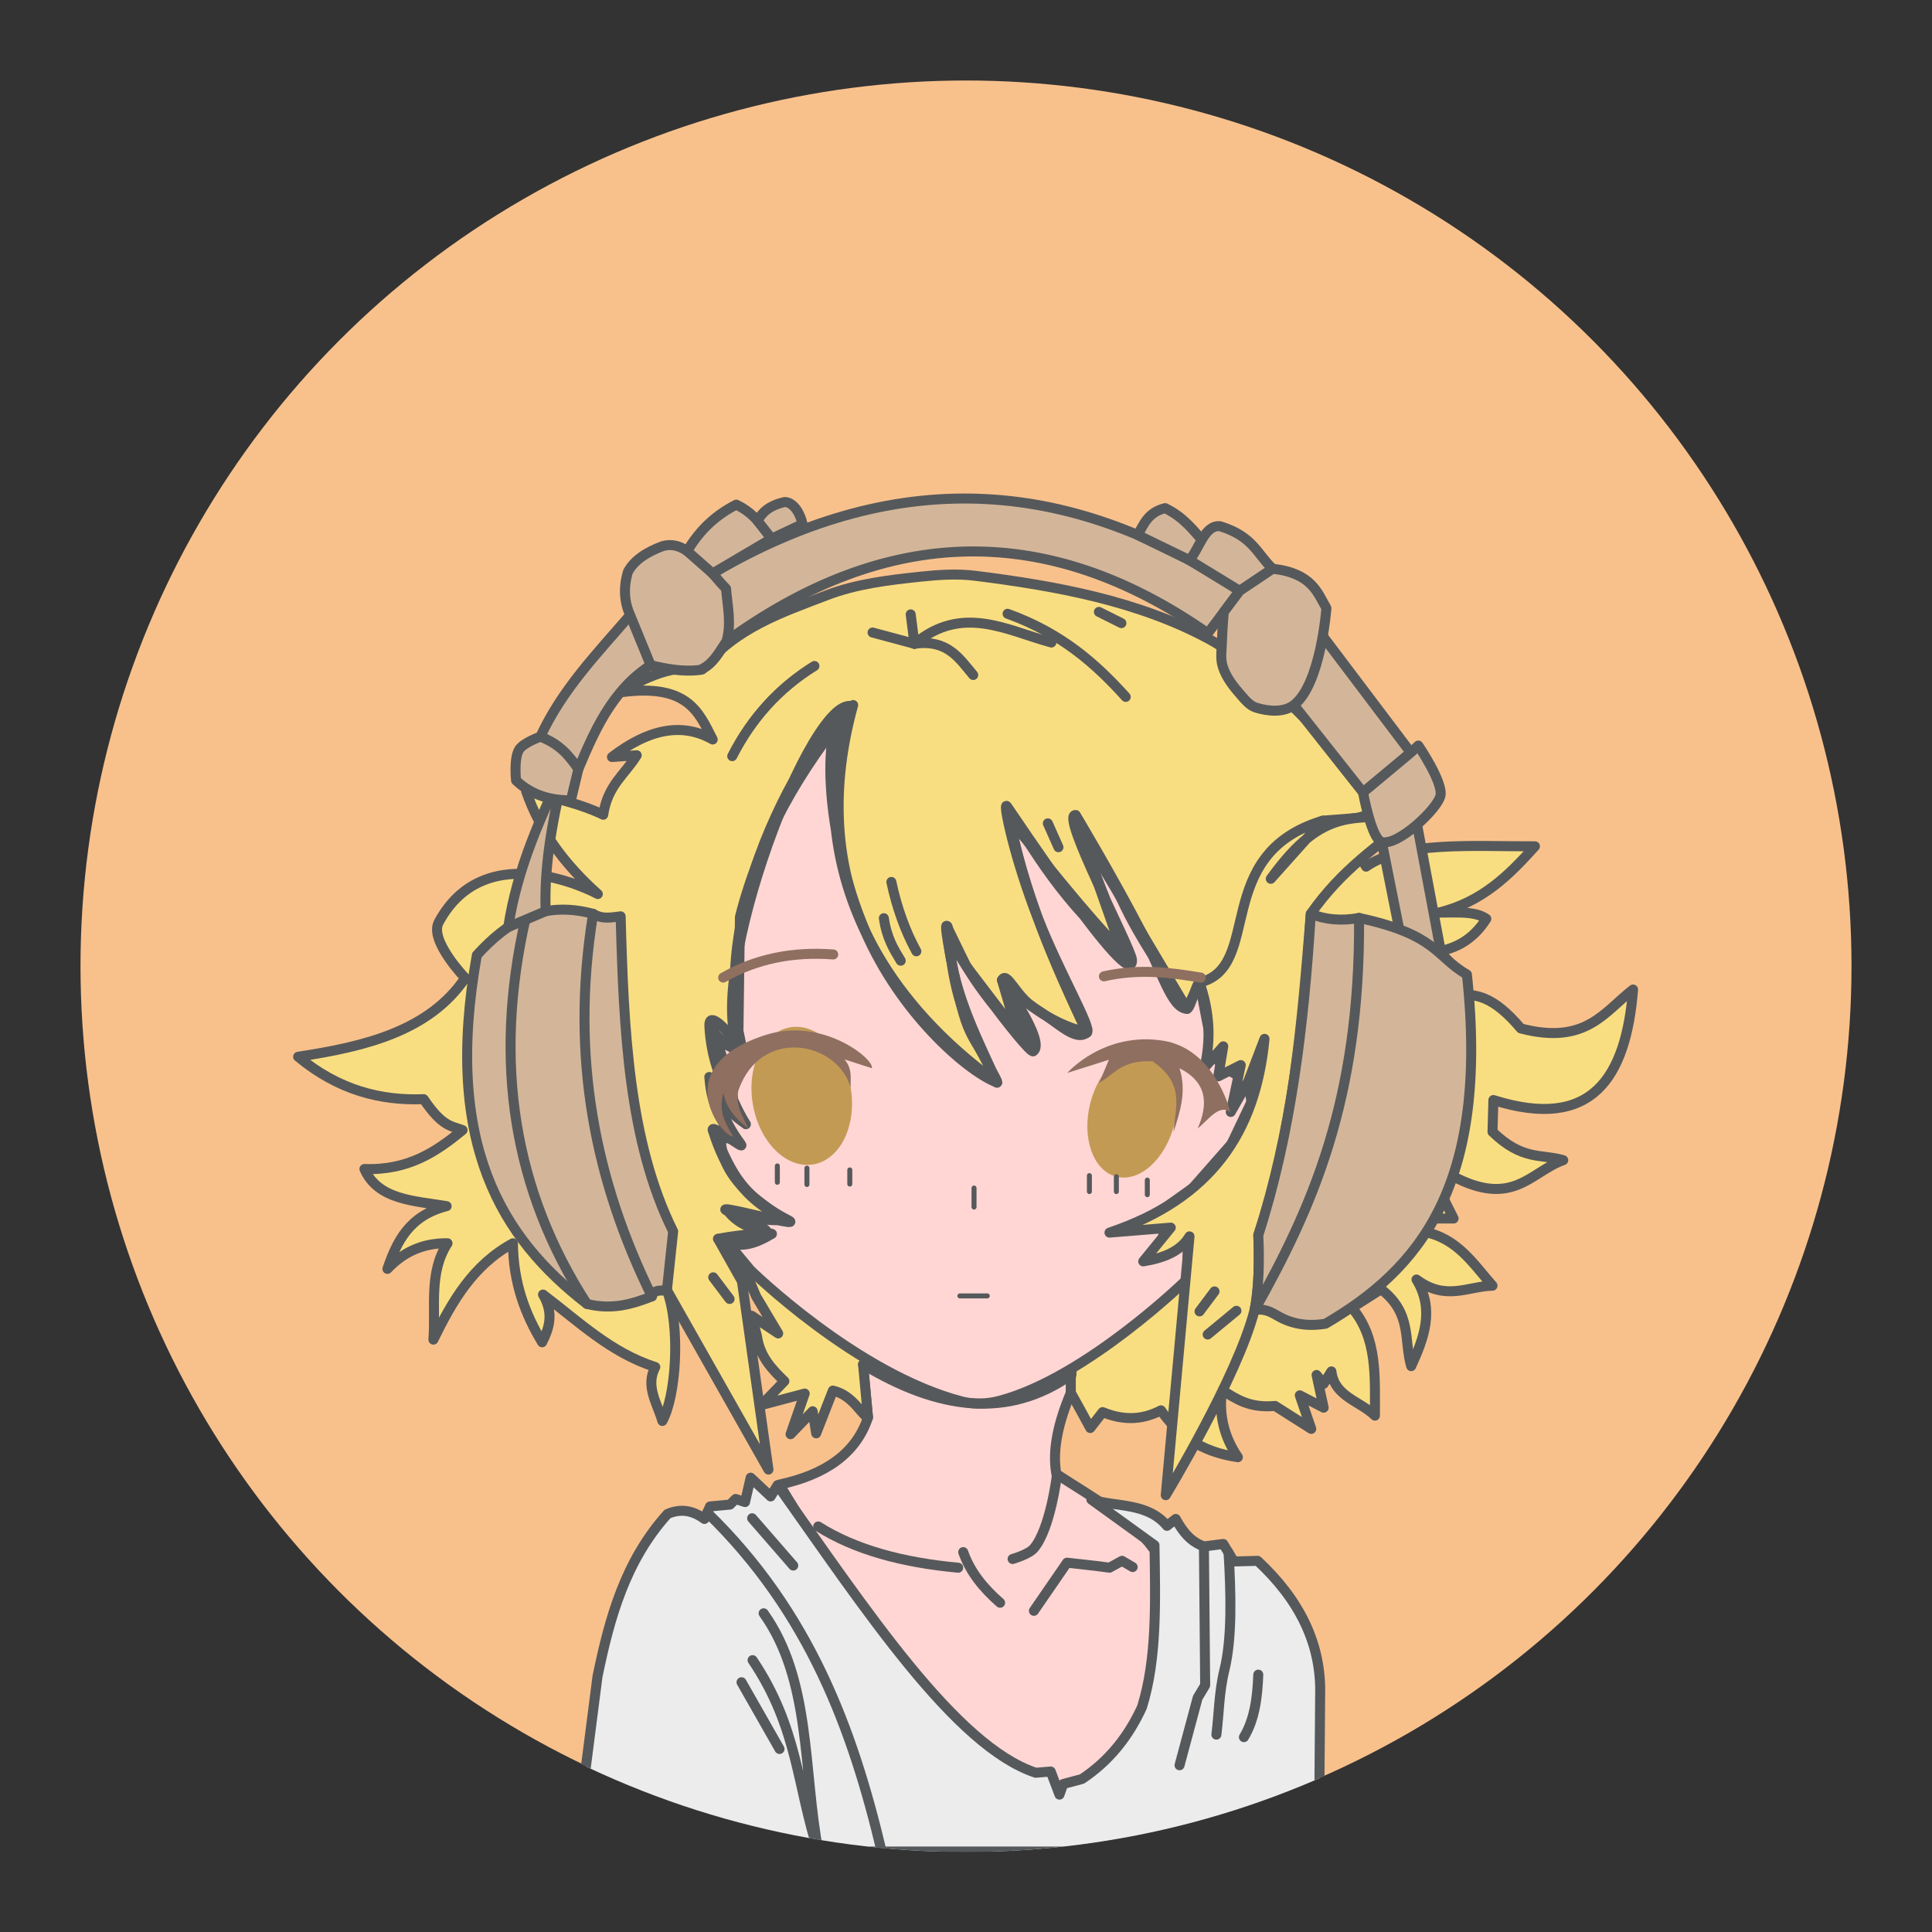 <?xml version="1.0" encoding="UTF-8"?>
<svg version="1.1" viewBox="0 0 192 192" xmlns="http://www.w3.org/2000/svg">
 <rect x="0" y="0" width="192" height="192" fill="#333333" stroke="none"/>
 <defs>
  <clipPath id="clipPath62">
   <circle class="a" cx="-205.77" cy="69.21" r="177.13" style="fill:#f8c18c"/>
  </clipPath>
 </defs>
 <circle class="a" cx="96" cy="96" r="88" style="fill:#f8c18c"/>
 <g transform="matrix(.497 0 0 .497 198.23 61.616)" clip-path="url(#clipPath62)">
  <path d="m-225.29 159.46c-2.402 7.273-8.648 11.472-17.713 13.415l37.5 61.375 25.625 5.25 12.75-18.375 4.625-27.625-1.25-10.375-4.625 2.375c-4.038-5.63-12.059-10.066-19.25-14.75-0.875-4.864 0.443-10.386 2.893-16.247l0.177-4.419c-13.927-0.413-17.088 3.873-31.893 2.568l-9.826-3.805z" style="fill:#ffd6d4;stroke-linecap:round;stroke-linejoin:round;stroke-width:2;stroke:#56595b"/>
  <path d="m-255.27 123.74 4.773 8.485 5.303 37.653-20.311-35.882c2.773 7.492 1.821 21.254-0.902 26.16-1.028-3.539-3.453-6.938-1.414-10.783-8.953-2.872-15.362-9.137-22.451-14.496 2.214 3.802 1.223 6.73-0.177 9.546-3.379-5.596-5.775-11.879-5.834-19.799-8 4.348-12.178 11.637-15.91 19.269 0.513-6.501-0.987-13.368 2.828-19.269-5.075-0.071-8.944 1.868-12.021 5.127 1.89-5.515 4.372-10.648 11.844-12.551-6.528-1.077-13.738-1.246-16.44-7.425 8.828 0.318 14.405-3.501 19.622-7.778-2.188-0.849-4.007-0.59-7.778-6.187-8.67 0.346-17.098-1.843-25.102-8.485 13.477-2.043 26.182-5.141 33.411-15.733 0 0-7.245-7.513-5.303-11.137 9.554-17.829 31.82-5.657 31.82-5.657-6.46-5.762-11.521-12.414-14.319-20.506 5.969 1.271 11.431 2.711 15.401 4.648 0.856-5.891 4.362-8.073 6.696-11.896l-4.95 0.354c7.028-5.397 13.782-7.101 20.144-3.505-2.853-5.573-5.065-11.671-19.79-9.223 5.565-2.191 10.275-5.951 17.678-4.773 6.549-8.293 15.896-11.384 24.926-14.849 5.945-2.281 12.406-3.039 18.738-3.712 3.633-0.386 7.335-0.631 10.96-0.177 16.056 2.011 32.624 5.01 46.846 12.728 10.452 5.672 26.606 23.767 26.606 23.767l11.578 4.694c-1.667 3.311-3.874 6.245-8.839 7.248l-6.718 0.53c6.548 3.796 6.785 6.33 8.662 9.192 7.261-5.114 21.114-4.024 33.764-4.066-5.14 5.702-10.527 11.157-19.269 13.258 3.5 0.015 7.31-0.358 9.546 1.237-2.155 3.421-5.236 5.784-9.723 6.541 3.405 2.375 4.66 5.287 4.066 8.662 3.397-0.12 6.869-0.016 12.551 6.718 12.998 3.401 16.679-3.325 22.451-7.778-1.421 17.693-8.248 28.31-27.931 22.097l-0.177 6.364c6.018 5.797 9.626 4.365 14.142 5.657-6.617 2.37-10.083 9.715-22.451 3.005l-2.121 3.359 2.652 5.303h-5.303l-0.707 2.652c6.723 1.231 9.912 6.39 13.789 10.783-4.961 0.12-9.345 3.127-15.203-1.237 3.632 5.984 1.534 11.667-1.061 17.324-1.511-5.157 0.26-10.52-6.01-15.38l-5.834 3.712c5.164 6.054 4.57 13.907 4.596 21.567-2.997-2.939-8.122-3.797-8.705-8.848l-1.548 2.484-1.414-1.768 1.414 6.541-4.773-2.475 2.298 6.718-7.248-4.596c-5.08 0.484-7.793-1.399-10.607-3.182-0.702 5.183 0.553 9.584 3.182 13.435-7.555-1.068-12.143-4.646-15.38-9.369-4.071 2.12-7.929 1.893-11.667 0.354l-2.475 3.182-2.121-3.889-1.768-3.182v-2.828l0.177-1.591-41.719-1.237 0.987 10.614c-1.4-0.595-3.009-4.45-7.019-5.371l-3.337 8.546-0.707-4.419-4.419 4.596 2.828-8.132-8.662 2.298 4.596-4.773c-2.523-2.425-4.92-4.955-5.48-9.016l-1.061-4.066 5.303 3.535-4.419-7.425-2.298-5.48z" style="fill:#f9de81;stroke-linejoin:round;stroke-width:2;stroke:#56595b"/>
  <path d="m-206.48 156.27c-21.14-5.483-42.32-26.289-42.32-26.289l-4.48-5.403c2.645-0.371 5.28-0.77 7.579-2.151l-3.617-3.023 7.514 0.614c-6.173-4.254-12.533-8.4-12.908-16.011l1.207-0.506c0.244-1.006-1.207-4.469-1.154-5.704 0.06-1.382 2.376 0.422 2.435-0.872 0.132-2.913-2.155-8.948-3.309-13.047l5.277 2.873-0.938-4.565 0.3-22.823c3.88-15.384 11.762-29.389 22.638-42.363-9.296 33.648 4.624 58.306 28.75 75.5-5.019-11.182-5.523-6.861-8.612-21.889-2.287-11.127-1.388-9.361-1.388-9.361l3.868 7.96 10.272 13.485-3.14-10.695c5.265 5.272 10.837 9.189 17 10.5-6.212-13.475-12.409-26.962-15.5-42.684 7.415 8.975 14.549 18.197 22.578 26.636l-9.041-25.643 21.962 36.941 2.5-5.25 2.875 14.875 3.125 2.75 3.75 2.125 0.635 4.109-3.985 8.406-7.764 8.825-5.237 3.716-5.413 3.324 5.275 1.435-2.238 4.871 6.615-2.815-0.027 7.62s-20.109 19.698-37.486 24.354c-2.448 0.656-5.148 0.813-7.601 0.177z" style="fill:#ffd6d4;stroke-linecap:round;stroke-linejoin:round;stroke-width:2;stroke:#56595b"/>
  <path d="m-255.27 123.74c4.325 2.321 7.6 0.862 10.766-0.994-3.196-0.87-6.466-1.576-8.75-4.5 3.871 1.489 7.894 1.908 12 1.75-8.706-3.721-12.618-10.282-15-17.75l5.5 2.5c-3.442-3.267-5.864-7.397-6.25-13.25 1.609 4.006 3.991 7.129 7.25 9.25-3.554-5.688-5.279-12.682-7.25-19.5 2.49 3.514 4.574 4.183 6.75 5.5-8.758-32.988 19.029-70.467 21.243-69.561-0.942 0.871-15.833 42.243 29.507 75.311-4.247-9.586-9.244-18.49-10-31.25 3.934 10.376 10.746 17.515 17.25 25l-6.25-14.25c2.065 2.04 4.233 4.009 6.663 5.724 2.923 2.063 6.236 3.76 10.337 4.776-6.481-13.821-12.789-27.833-16-45.25 6.395 11.155 13.656 21.905 25 30.75-2.822-6.294-6.429-13.534-11.25-29 13.553 23.002 5.551 13.375 22.25 38.75l2.5-5.25c1.985 5.667 2.348 11.333 1 17l3.75-4.25-1 6 4.5-2.25-2 9.375 3.5-6.125 3.25-8.5c-1.808 18.753-10.701 31.89-31 38.75l12.25-1-5.5 6.75c4.088-0.662 7.487-2.013 9.25-5l-4.75 51.75s14.384-23.742 17.75-37c1.232-4.852 0.75-15 0.75-15 6.957-20.552 8.753-42.395 10.5-64.25 6.198-8.896 13.609-13.747 20.75-19.5-11.937 0.689-18.026-2.375-28.75 12.5l10.4-11.622c-22.381 6.755-11.83 29.236-24.65 32.372-0.664 0.162-1.821 5.264-2.5 5.25-3.066-0.065-4.97-7.331-9.05-15.222-5.661-10.95-13.2-23.528-13.2-23.528-3.315-0.385 11.201 26.723 11.25 29 0.155 7.215-24.282-29.847-25-30.75-0.98-1.232 1.592 10.754 6.155 22.304 4.454 11.275 10.905 22.096 9.845 22.946-2.359 1.891-5.707-2-10.337-4.776-3.813-2.286-5.666-7.699-6.663-5.724 0 0 8.933 12.4 6.25 14.25-0.899 0.62-18.645-22.725-17.25-25 0.461-0.751 0.161 7.309 2.752 15.431 2.562 8.031 8.021 16.123 7.248 15.819-6.29-2.473-19.478-14.276-26.311-30.225-8.199-19.138-9.126-42.864-3.196-45.086-8.794-0.071-30.428 58.802-21.243 69.561 3.087 3.616-7.052-10.998-6.75-5.5 0.325 5.919 2.033 11.814 7.25 19.5 0.808 1.19-7.92-10.673-7.25-9.25 2.11 4.479 2.293 7.973 6.25 13.25 1.382 1.843-6.619-4.775-5.5-2.5 3.409 6.933 4.506 12.335 15 17.75 3.625 1.871-16.162-3.714-12-1.75 12.438 5.87 8.336 3.459-2.016 5.494z" style="fill:#f9de81;stroke-linejoin:round;stroke-width:2;stroke:#56595b"/>
  <ellipse transform="rotate(-9.479)" cx="-250.95" cy="54.565" rx="9.923" ry="13.898" style="fill:#c39a54"/>
  <path d="m-228.75 93.515c-2.592-9.262-17.975-12.281-22.451 0.53-0.666 3.042 0.939 5.226 1.944 7.601-2.451-1.856-4.376-4.042-4.95-7.071-1.076 3.828 0.505 6.207 1.945 8.662-2.035 0.407-13.605-13.982 6.718-20.329 11.161-3.486 21.507 4.834 21.036 6.718l-5.48-1.768c1.615 1.886 1.167 3.771 1.237 5.657z" style="fill:#8e6f60"/>
  <ellipse transform="rotate(14.182)" cx="-143" cy="138" rx="8.662" ry="12.949" style="fill:#c39a54"/>
  <path d="m-185.44 90.562s7.27-8.33 19.188-6.438c10.408 1.653 13.438 14.312 13.438 14.312-2.188-1.76-4.375 1.453-6.562 3.25 2.232-5.068 1.794-9.323-3.625-12.062 1.479 4.691 0.087 8.707-1.188 12.75 0.258-4.746 2.472-9.536-4.188-14.125-6.118-0.351-7.606 2.538-10.688 4.312l1.938-4.625z" style="fill:#8e6f60"/>
  <path d="m-237.5 109.6v3.27" style="fill:none;stroke-linecap:round;stroke-linejoin:round;stroke:#56595b"/>
  <path d="m-228.93 109.96v2.828" style="fill:none;stroke-linecap:round;stroke-linejoin:round;stroke:#56595b"/>
  <path d="m-243.42 109.16v3.27" style="fill:none;stroke-linecap:round;stroke-linejoin:round;stroke:#56595b"/>
  <path d="m-204.09 113.58v3.801" style="fill:none;stroke-linecap:round;stroke-linejoin:round;stroke:#56595b"/>
  <path d="m-206.92 135.15h5.48" style="fill:none;stroke-linecap:round;stroke-linejoin:round;stroke:#56595b"/>
  <path d="m-181.02 111.1v3.182" style="fill:none;stroke-linecap:round;stroke-linejoin:round;stroke:#56595b"/>
  <path d="m-175.63 111.32v2.969" style="fill:none;stroke-linecap:round;stroke-linejoin:round;stroke:#56595b"/>
  <path d="m-169.44 111.99v2.917" style="fill:none;stroke-linecap:round;stroke-linejoin:round;stroke:#56595b"/>
  <path d="m-232.25 66.875c-8.163-0.616-15.503 0.908-22 4.625" style="fill:none;stroke-linecap:round;stroke-linejoin:round;stroke-width:2;stroke:#8e6f60"/>
  <path d="m-178.12 71.25c7.091-1.604 13.266-0.764 19.375 0.25" style="fill:none;stroke-linecap:round;stroke-linejoin:round;stroke-width:2;stroke:#8e6f60"/>
  <path d="m-216 4.75c6.648-0.931 8.952 2.932 11.75 6.25" style="fill:none;stroke-linecap:round;stroke-linejoin:round;stroke-width:2;stroke:#56595b"/>
  <path d="m-188.62 4.5c-8.977-2.425-17.776-7.712-27.375 0.25" style="fill:none;stroke-linecap:round;stroke-linejoin:round;stroke-width:2;stroke:#56595b"/>
  <path d="m-216.75-1.125 0.75 5.875" style="fill:#f9de81;stroke-linecap:round;stroke-linejoin:round;stroke-width:2;stroke:#56595b"/>
  <path d="m-224.38 2.5 8.375 2.25" style="fill:#f9de81;stroke-linecap:round;stroke-linejoin:round;stroke-width:2;stroke:#56595b"/>
  <path d="m-197.38-1.25c10.891 3.933 17.683 10.052 23.625 16.625" style="fill:none;stroke-linecap:round;stroke-linejoin:round;stroke-width:2;stroke:#56595b"/>
  <path d="m-179.12-1.625 4.5 2.25" style="fill:none;stroke-linecap:round;stroke-linejoin:round;stroke-width:2;stroke:#56595b"/>
  <path d="m-236 9.192c-7.152 4.426-12.587 10.479-16.44 18.031" style="fill:none;stroke-linecap:round;stroke-linejoin:round;stroke-width:2;stroke:#56595b"/>
  <path d="m-220.62 52.375c1.092 5.117 2.741 9.758 5 13.875" style="fill:none;stroke-linecap:round;stroke-linejoin:round;stroke-width:2;stroke:#56595b"/>
  <path d="m-222.12 59.625c0.575 3.97 1.994 6.239 3.375 8.5" style="fill:none;stroke-linecap:round;stroke-linejoin:round;stroke-width:2;stroke:#56595b"/>
  <path d="m-189.33 40.659 2.121 4.773" style="fill:none;stroke-linecap:round;stroke-linejoin:round;stroke-width:2;stroke:#56595b"/>
  <path d="m-151.62 138.12-5.75 4.75" style="fill:none;stroke-linecap:round;stroke-linejoin:round;stroke-width:2;stroke:#56595b"/>
  <path d="m-156 134.25-3 4" style="fill:none;stroke-linecap:round;stroke-linejoin:round;stroke-width:2;stroke:#56595b"/>
  <path d="m-256.24 131.43 3.27 4.331" style="fill:none;stroke-linecap:round;stroke-linejoin:round;stroke-width:2;stroke:#56595b"/>
  <path d="m-274.75 59.25c-1.833 0.216-3.667 0.641-5.5-0.5-10.531-2.813-17.344 1.811-23.25 8.25-6.739 37.714 4.907 56.531 22 69.75 5.059 1.262 9.091 0.03 13-1.5 0.483-1.58 1.914-1.027 3-1.25l1.25-11.75c-8.927-17.985-9.887-40.396-10.5-63z" style="fill:#d3b69a;stroke-linecap:round;stroke-linejoin:round;stroke-width:2;stroke:#56595b"/>
  <path d="m-293.71 59.45c-6.665 29.107-2.336 54.793 12.211 77.3" style="fill:none;stroke-linecap:round;stroke-linejoin:round;stroke-width:2;stroke:#56595b"/>
  <path d="m-280.25 58.75c-4.719 28.822 0.564 53.797 11.75 76.5" style="fill:none;stroke-linecap:round;stroke-linejoin:round;stroke-width:2;stroke:#56595b"/>
  <path d="m-297.23 61.402c1.8-11.742 6.507-22.238 11.558-32.587-2.442 9.804-4.431 19.608-4.075 29.412z" style="fill:#d3b69a;stroke-linecap:round;stroke-linejoin:round;stroke-width:2;stroke:#56595b"/>
  <path d="m-290.8 23.335c4.326-9.426 11.371-16.677 17.943-24.307l6.099 8.839c-8.948 4.744-12.805 13.25-16.44 21.92z" style="fill:#d3b69a;stroke-linecap:round;stroke-linejoin:round;stroke-width:2;stroke:#56595b"/>
  <path d="m-256.37-9.307c38.145-22.426 72.91-18.373 105.4 3.474l-6.364 8.485c-32.085-22.428-64.17-21.707-96.255 1.591z" style="fill:#d3b69a;stroke-linecap:round;stroke-linejoin:round;stroke-width:2;stroke:#56595b"/>
  <path d="m-266.4-14.761c-3.138 1.184-5.638 2.767-6.894 5.127-0.93 3.127-0.749 6.007 0.442 8.662l4.101 10.012c3.201 0.751 6.431 1.359 9.864 0.948 2.608-1.075 3.81-3.556 5.303-5.745 1.025-3.506 0.195-7.012-0.088-10.518-2.476-2.504-3.838-5.009-7.778-7.513-1.65-1.157-3.3-1.465-4.95-0.972z" style="fill:#d3b69a;stroke-linecap:round;stroke-linejoin:round;stroke-width:2;stroke:#56595b"/>
  <path d="m-290.8 23.335c4.066 1.538 5.836 3.994 7.601 6.452l-1.503 6.276c-3.957-0.011-7.708-0.915-10.96-3.978 0 0-0.488-4.435 0.619-6.187 0.883-1.397 4.243-2.563 4.243-2.563z" style="fill:#d3b69a;stroke-linecap:round;stroke-linejoin:round;stroke-width:2;stroke:#56595b"/>
  <path d="m-261.45-13.789c2.162-3.597 5.067-6.857 9.811-9.281 3.725 1.756 5.116 4.386 7.071 6.806l-11.8 6.956z" style="fill:#d3b69a;stroke-linecap:round;stroke-linejoin:round;stroke-width:2;stroke:#56595b"/>
  <path d="m-247.36-19.825c0.841-1.647 2.259-3.064 5.443-3.775 1.913 0.08 3.186 2.639 3.535 4.419l-6.187 2.917z" style="fill:#d3b69a;stroke-linecap:round;stroke-linejoin:round;stroke-width:2;stroke:#56595b"/>
  <path d="m-161.01-11.969-10.358-5.033c1.239-2.129 2.029-4.515 5.493-5.372 3.748 1.831 5.684 4.495 7.933 7.015z" style="fill:#d3b69a;stroke-linecap:round;stroke-linejoin:round;stroke-width:2;stroke:#56595b"/>
  <path d="m-150.97-5.834 6.592-4.416c-3.118-2.931-3.886-6.463-10.5-8.5-3.106-0.337-4.125 4.434-6.135 6.781z" style="fill:#d3b69a;stroke-linecap:round;stroke-linejoin:round;stroke-width:2;stroke:#56595b"/>
  <path d="m-134.35 3.226 17.594 23.291-9.546 7.955-13.818-17.471z" style="fill:#d3b69a;stroke-linecap:round;stroke-linejoin:round;stroke-width:2;stroke:#56595b"/>
  <path d="m-150.97-5.834 6.592-4.416c7.854 0.869 8.974 4.829 10.75 7.875 0 0-1.103 15.218-6.5 19.375-2.018 1.554-5.201 1.283-7.625 0.5-1.183-0.382-2.051-1.444-2.875-2.375-1.539-1.74-3.072-3.653-3.75-5.875-0.511-1.674-0.159-3.5-0.125-5.25 0.036-1.867 0.351-5.591 0.351-5.591z" style="fill:#d3b69a;stroke-linecap:round;stroke-linejoin:round;stroke-width:2;stroke:#56595b"/>
  <path d="m-122.55 44.39 3.489 17.485 9 8.062-5.441-29.033z" style="fill:#d3b69a;stroke-linecap:round;stroke-linejoin:round;stroke-width:2;stroke:#56595b"/>
  <path d="m-136.75 58.75c2.962 1.204 6.185 1.453 9.648 0.824 15.568 3.346 15.323 7.689 21.567 11.314 4.584 42.492-9.761 59.024-28.284 69.827-4.242 0.683-7.317-0.21-9.899-1.768-1.223-0.693-2.484-1.317-4.281-0.946 0.85-4.535 1.011-9.604 0.75-15 6.541-20.313 9.128-42.061 10.5-64.25z" style="fill:#d3b69a;stroke-linecap:round;stroke-linejoin:round;stroke-width:2;stroke:#56595b"/>
  <path d="m-116.76 26.517 1.503-1.414s5.082 7.434 4.419 10.076c-0.686 2.738-8.577 10.083-11.712 9.212-2.084-0.579-3.756-9.919-3.756-9.919z" style="fill:#d3b69a;stroke-linecap:round;stroke-linejoin:round;stroke-width:2;stroke:#56595b"/>
  <path d="m-127.1 59.574c0.267 36.598-9.515 58.137-20.898 78.426" style="fill:none;stroke-linecap:round;stroke-linejoin:round;stroke-width:2;stroke:#56595b"/>
  <path d="m-226.27 148.85c14.955 9.047 28.995 10.988 41.631 2.033" style="fill:none;stroke-linecap:round;stroke-linejoin:round;stroke-width:2;stroke:#56595b"/>
  <path d="m-235.25 181.25c7.399 4.684 16.937 7.23 28 8.25" style="fill:none;stroke-linecap:round;stroke-linejoin:round;stroke-width:2;stroke:#56595b"/>
  <path d="m-206.25 186.38c1.365 3.922 4.014 7.202 7.375 10.125" style="fill:none;stroke-linecap:round;stroke-linejoin:round;stroke-width:2;stroke:#56595b"/>
  <path d="m-192.12 198.12 6.625-9.625 5.625 0.625 2.875 0.375 2.5-1.375 2.125 1.25" style="fill:none;stroke-linecap:round;stroke-linejoin:round;stroke-width:2;stroke:#56595b"/>
  <path d="m-187.5 170.88s-1.284 10.827-4.625 14.75c-1.027 1.206-4.25 2.125-4.25 2.125" style="fill:none;stroke-linecap:round;stroke-linejoin:round;stroke-width:2;stroke:#56595b"/>
  <path d="m-243.38 173c17.682 24.942 35.55 52.158 51.625 57.5l3-0.25 1.75 4.625 0.75-2.125 3.75-1c5.494-3.649 9.338-8.56 12-14.375 3.025-9.696 2.679-21.077 2.5-32.375l-12.625-9.125c5.132 1.523 11.247 0.592 15.125 5.25l1.75-1.375c2.019 3.706 3.839 4.822 5.625 5.5l3.875-0.5 2.125 3.5 4.75-0.125c8.193 7.616 12.788 16.432 12.5 26.875l-0.25 31.25h-148.75l4.5-35c2.405-11.703 5.551-23.122 14-32.5 2.709-1.169 5.137-0.657 7.375 1l1.125-2.5 4-0.375 1.125-1.125 1.875 0.625 1.125-4.875 4 3.75z" style="fill:#ececec;stroke-linecap:round;stroke-linejoin:round;stroke-width:2;stroke:#56595b"/>
  <path d="m-257.44 178.5c20.489 19.91 29.103 43.402 34.876 67.75" style="fill:none;stroke-linecap:round;stroke-linejoin:round;stroke-width:2;stroke:#56595b"/>
  <path d="m-248.46 179.61 8.22 9.458" style="fill:none;stroke-linecap:round;stroke-linejoin:round;stroke-width:2;stroke:#56595b"/>
  <path d="m-248.37 207.98c9.149 13.584 8.904 25.536 13.17 38.272-3.081-16.121-1.406-34.241-10.96-47.641" style="fill:none;stroke-linecap:round;stroke-linejoin:round;stroke-width:2;stroke:#56595b"/>
  <path d="m-250.58 212.4 7.601 13.347v0" style="fill:none;stroke-linecap:round;stroke-linejoin:round;stroke-width:2;stroke:#56595b"/>
  <path d="m-158.12 185.25 0.25 27.75-1.5 2.5-3.625 13.5" style="fill:none;stroke-linecap:round;stroke-linejoin:round;stroke-width:2;stroke:#56595b"/>
  <path d="m-153.19 186.5c0.493 8.263 0.717 17.133-0.822 23.401-1.099 4.476-1.099 8.924-1.615 12.974v0" style="fill:none;stroke-linecap:round;stroke-linejoin:round;stroke-width:2;stroke:#56595b"/>
  <path d="m-147.25 210.88c-0.177 4.557-0.717 8.933-2.875 12.5" style="fill:none;stroke-linecap:round;stroke-linejoin:round;stroke-width:2;stroke:#56595b"/>
 </g>
</svg>
